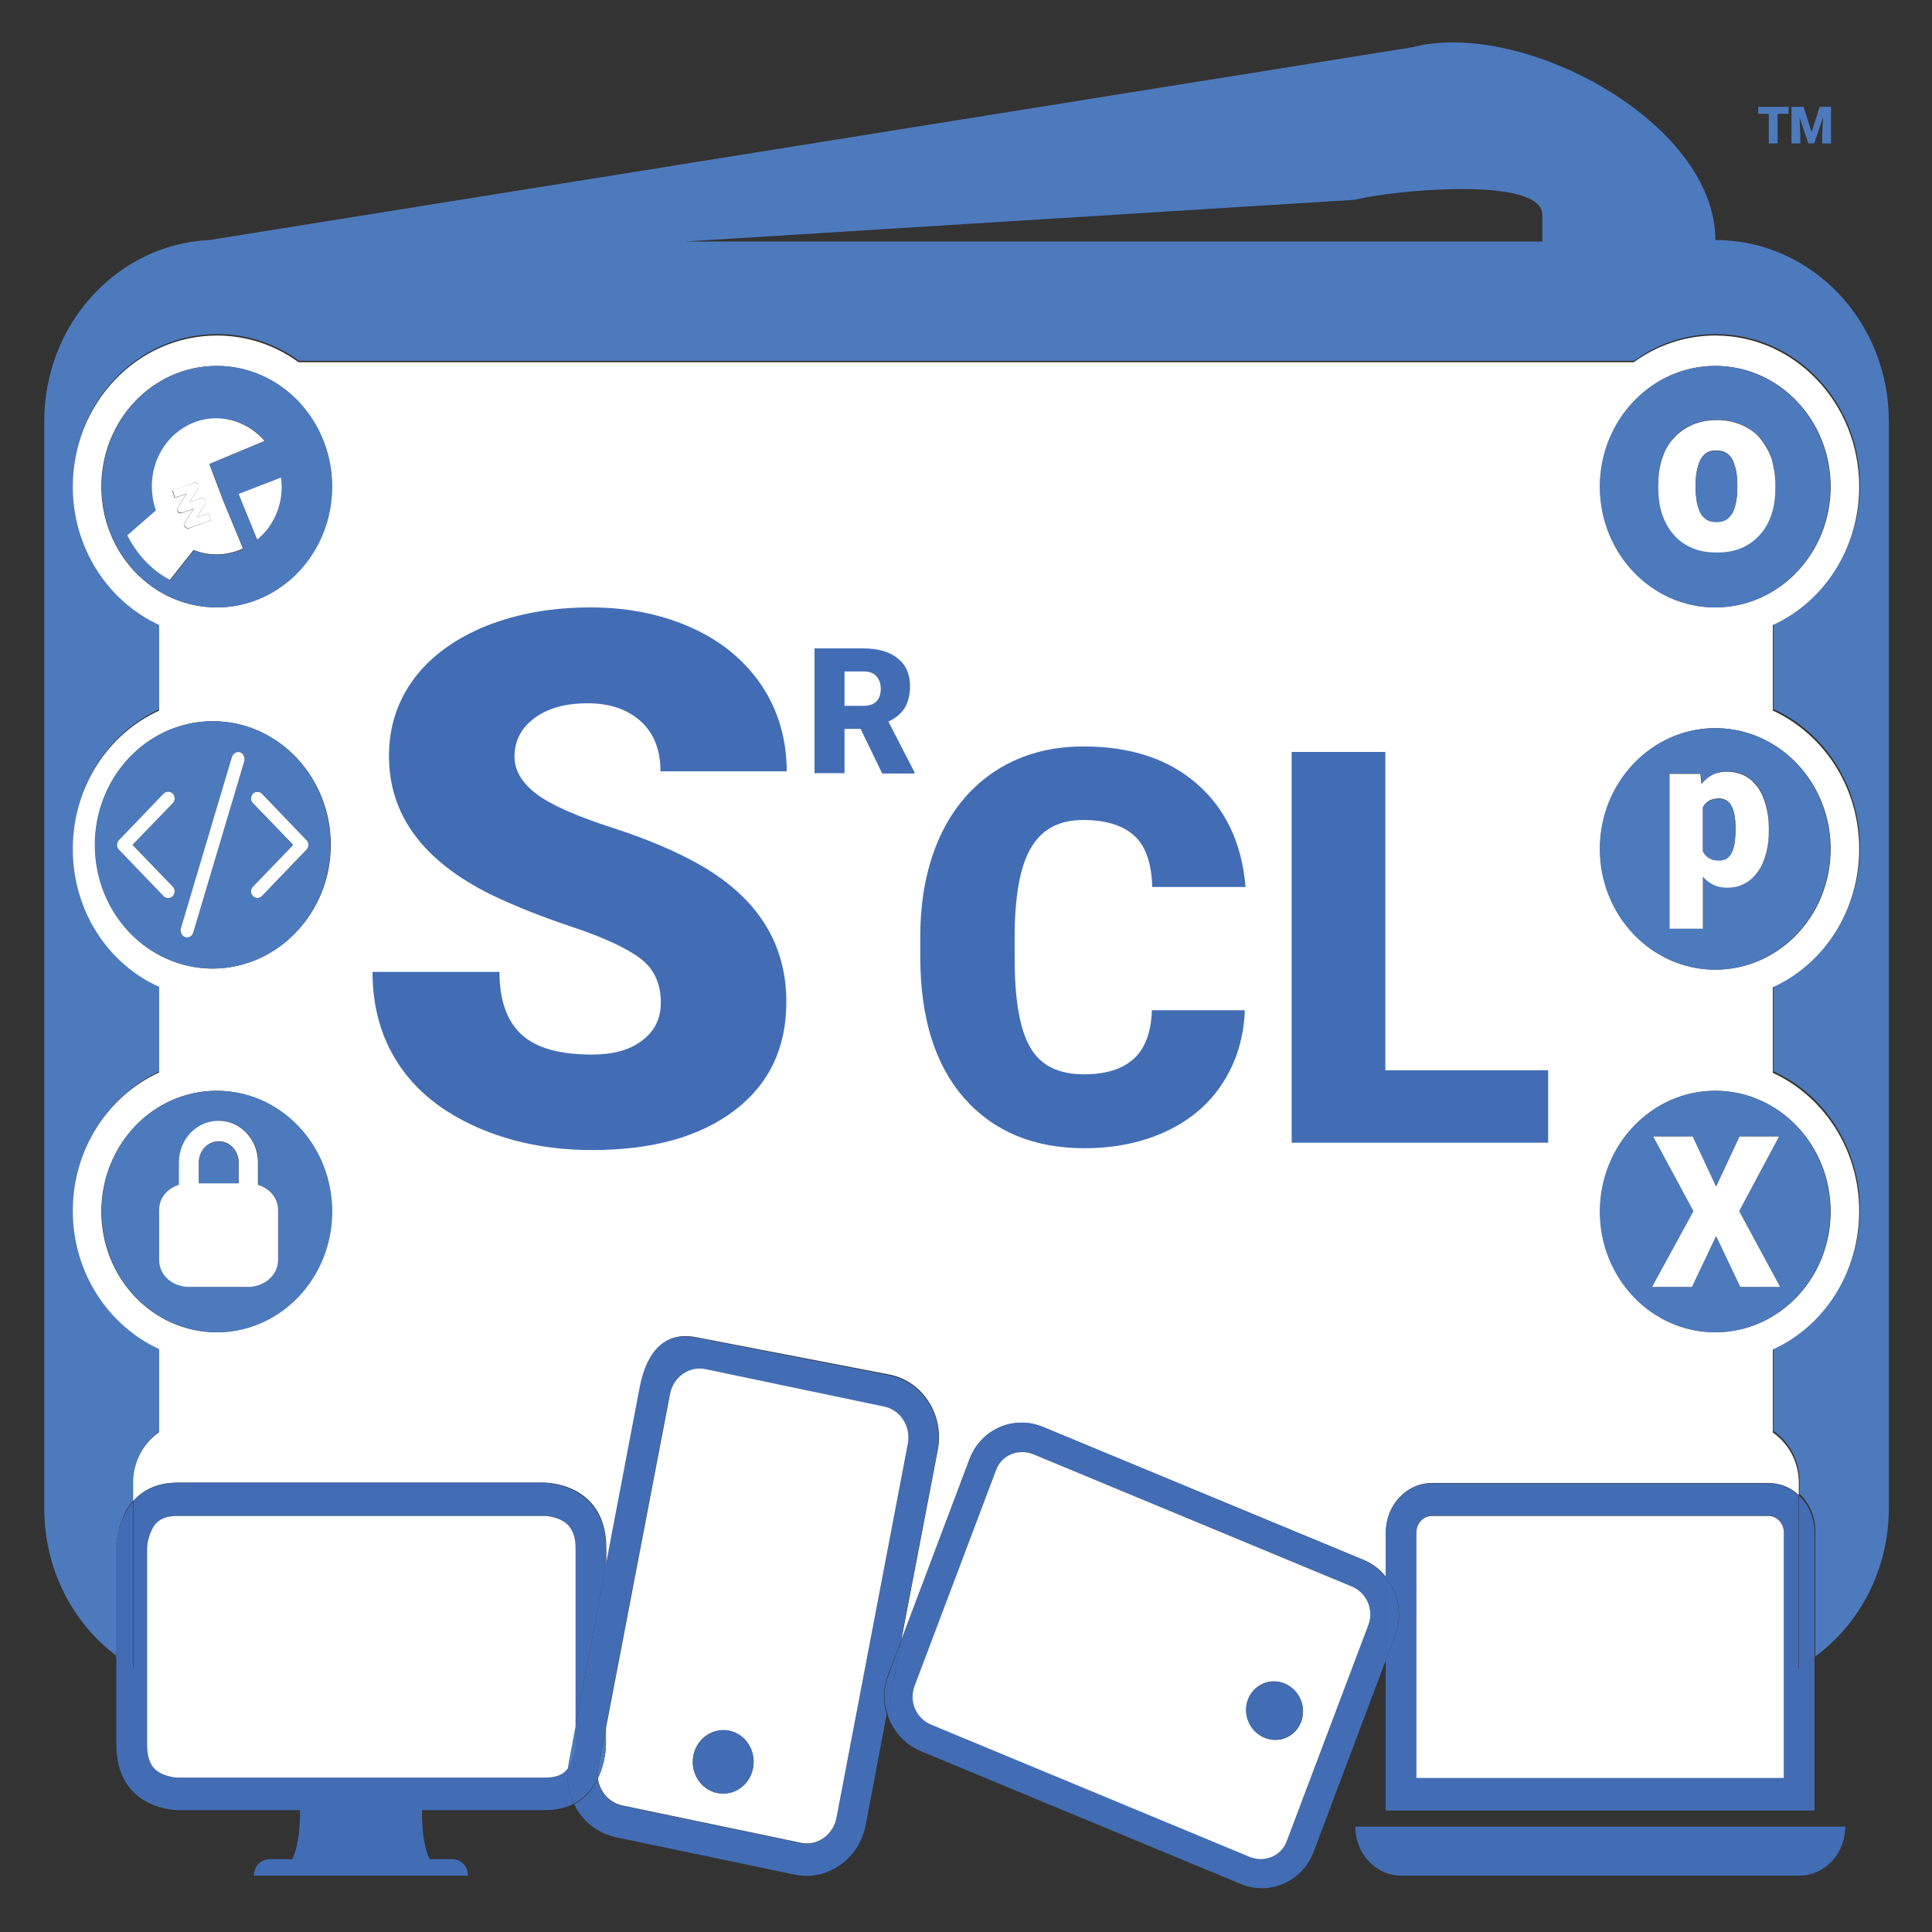 <?xml version="1.0" encoding="utf-8"?>
<!-- Generator: Adobe Illustrator 29.0.0, SVG Export Plug-In . SVG Version: 9.03 Build 54978)  -->
<svg version="1.1" xmlns="http://www.w3.org/2000/svg" xmlns:xlink="http://www.w3.org/1999/xlink" x="0px" y="0px"
	 viewBox="0 0 528 528" style="enable-background:new 0 0 528 528;" xml:space="preserve">
<rect x="0" y="0" width="528" height="528" fill="#333333" stroke="none"/>
<style type="text/css">
	.st0{opacity:0;}
	.st1{fill:#FFFFFF;}
	.st2{fill:#4D7ABD;}
	.st3{fill:#426DB5;}
</style>
<g id="Layer_2">
	<g class="st0">
		<rect class="st1" width="528.1" height="529.6"/>
	</g>
</g>
<g id="Layer_1">
	<g id="jsopx-logo">
		<g id="XMLID_00000098935339110928308420000014050644340565471674_">
			<g>
				<g>
					<g>
						<path class="st2" d="M421.5,66v-7.3c0-10.7-41.2-6.7-51.2-4.1L187.2,66H421.5z M516.2,115.1v297.1c0,16.8-8,31.6-20.1,40.5
							v-34.4c0-4-1.7-7.6-4.3-10.1v-3.3c0-5.8-2.8-10.8-7.1-13.8v-22.7c13.9-6.4,23.6-20.9,23.6-37.8c0-16.9-9.7-31.5-23.6-37.8
							v-23.4c13.9-6.4,23.6-20.9,23.6-37.8s-9.7-31.5-23.6-37.8v-23.4c13.9-6.4,23.6-20.9,23.6-37.8c0-22.8-17.6-41.3-39.4-41.3
							c-8.3,0-16,2.7-22.3,7.3H81.7c-6.3-4.6-14-7.3-22.3-7.3c-21.8,0-39.4,18.5-39.4,41.3c0,16.9,9.7,31.5,23.6,37.8v23.4
							C29.7,200.2,20,214.7,20,231.6s9.7,31.5,23.6,37.8v23.4C29.7,299.2,20,313.7,20,330.7c0,16.9,9.7,31.5,23.6,37.8v22.7
							c-4.3,3-7.1,8-7.1,13.8v5c-4.7,5.3-4.7,12.9-4.7,12.9v29.6c-12-9-19.7-23.7-19.7-40.3V115.1c0-26.6,20-48.3,45.1-49.5
							l328.9-52.7c29.8-7.8,82.7,20.4,82.7,52.7C495,65.6,516.2,87.7,516.2,115.1z"/>
					</g>
				</g>
				<g>
					<g>
						<path class="st3" d="M370.4,499.2h133.9c0,7.4-5.6,13.4-12.6,13.4H382.9C376,512.6,370.4,506.6,370.4,499.2z"/>
					</g>
				</g>
				<g>
					<g>
						<path class="st1" d="M508.1,133c0,16.9-9.7,31.5-23.6,37.8v23.4c13.9,6.4,23.6,20.9,23.6,37.8s-9.7,31.5-23.6,37.8v23.4
							c13.9,6.4,23.6,20.9,23.6,37.8c0,16.9-9.7,31.5-23.6,37.8v22.7c4.3,3,7.1,8,7.1,13.8v3.3c-2.2-2.1-5.1-3.3-8.3-3.3h-92
							c-6.9,0-12.5,6-12.5,13.4v12.3c-1.6-2.1-3.8-3.8-6.4-4.8L285.1,390c-8-3.3-17,0.6-20.1,8.7l-18.7,49.6l10-52.1
							c1.8-9.4-4-18.6-13-20.5l-52.8-10.2c-9-1.9-13.7,4.2-15.5,13.6l-9.3,48.8v-4.8c0-17.9-16.7-17.9-16.7-17.9H48.5
							c-5.8,0-9.6,2.2-12.1,5v-5c0-5.8,2.8-10.8,7.1-13.8v-22.7c-13.9-6.4-23.6-20.9-23.6-37.8c0-16.9,9.7-31.5,23.6-37.8v-23.4
							C29.6,263.5,19.9,249,19.9,232s9.7-31.5,23.6-37.8v-23.4c-13.9-6.4-23.6-20.9-23.6-37.8c0-22.8,17.6-41.3,39.4-41.3
							c8.3,0,16,2.7,22.3,7.3h364.9c6.3-4.6,14-7.3,22.3-7.3C490.5,91.7,508.1,110.2,508.1,133z M500.3,133c0-18.2-14.1-33-31.5-33
							c-17.4,0-31.5,14.8-31.5,33s14.1,33,31.5,33C486.2,166,500.3,151.2,500.3,133z M500.3,232c0-18.2-14.1-33-31.5-33
							c-17.4,0-31.5,14.8-31.5,33s14.1,33,31.5,33C486.2,265,500.3,250.3,500.3,232z M500.3,331.1c0-18.2-14.1-33-31.5-33
							c-17.4,0-31.5,14.8-31.5,33c0,18.2,14.1,33,31.5,33C486.2,364.1,500.3,349.3,500.3,331.1z M90.7,133c0-18.2-14.1-33-31.5-33
							c-17.4,0-31.5,14.8-31.5,33s14.1,33,31.5,33C76.6,166,90.7,151.2,90.7,133z M90.7,331.1c0-18.2-14.1-33-31.5-33
							c-17.4,0-31.5,14.8-31.5,33c0,18.2,14.1,33,31.5,33C76.6,364.1,90.7,349.3,90.7,331.1z M90.4,230.9
							c0-18.6-14.4-33.8-32.2-33.8c-17.8,0-32.2,15.1-32.2,33.8s14.4,33.8,32.2,33.8C75.9,264.6,90.4,249.5,90.4,230.9z"/>
					</g>
				</g>
				<g>
					<g>
						<path class="st3" d="M495.9,453.2v41.6H378.7v-41l2.6-6.8c2.1-5.5,0.9-11.6-2.6-15.9v-12.3c0-7.4,5.6-13.4,12.5-13.4h92
							c3.2,0,6,1.2,8.3,3.3v46.2c0,0.4,0,0.8,0,1.1C493.1,455.1,494.5,454.2,495.9,453.2z M487.5,485.8v-67.1c0-2.5-1.9-4.5-4.2-4.5
							h-92c-2.3,0-4.2,2-4.2,4.5v67.1H487.5z"/>
					</g>
				</g>
				<g>
					<g>
						<path class="st3" d="M495.9,418.8v34.4c-1.4,1-2.8,2-4.3,2.8c0-0.4,0-0.7,0-1.1v-46.2C494.2,411.1,495.9,414.7,495.9,418.8z"
							/>
					</g>
				</g>
				<g>
					<g>
						<path class="st2" d="M468.7,100c17.4,0,31.5,14.8,31.5,33s-14.1,33-31.5,33c-17.4,0-31.5-14.8-31.5-33S451.4,100,468.7,100z
							 M485.2,133.2v-0.7c0-2.6-0.3-4.9-1-7.1c-0.7-2.2-1.7-4.1-3.1-5.6s-3-2.8-5-3.7c-2-0.9-4.3-1.4-6.9-1.4
							c-2.6,0-4.9,0.5-6.9,1.4c-2,0.9-3.7,2.1-5,3.7c-1.4,1.6-2.4,3.5-3.1,5.6c-0.7,2.2-1,4.5-1,7.1v0.7c0,2.5,0.3,4.9,1,7.1
							c0.7,2.2,1.7,4,3.1,5.6c1.4,1.6,3,2.8,5,3.7c2,0.9,4.3,1.3,6.9,1.3c2.6,0,4.9-0.4,6.9-1.3c2-0.9,3.7-2.1,5-3.7
							c1.4-1.6,2.4-3.5,3.1-5.6C484.8,138.1,485.2,135.8,485.2,133.2z"/>
					</g>
				</g>
				<g>
					<g>
						<path class="st2" d="M468.7,199c17.4,0,31.5,14.8,31.5,33s-14.1,33-31.5,33c-17.4,0-31.5-14.8-31.5-33S451.4,199,468.7,199z
							 M483.4,226.9v-0.6c0-2.3-0.2-4.4-0.7-6.3c-0.5-1.9-1.2-3.5-2.2-4.9c-1-1.4-2.1-2.4-3.6-3.2c-1.4-0.7-3-1.1-4.9-1.1
							c-1.7,0-3.2,0.4-4.5,1.2c-0.9,0.6-1.7,1.3-2.4,2.2l-0.3-2.8h-8.4v42.3h9.1v-14.2c0.6,0.7,1.3,1.3,2.1,1.8
							c1.3,0.8,2.8,1.2,4.5,1.2c1.8,0,3.5-0.4,4.9-1.2c1.4-0.8,2.6-1.9,3.6-3.3c1-1.4,1.7-3.1,2.2-5
							C483.1,231.2,483.4,229.1,483.4,226.9z"/>
					</g>
				</g>
				<g>
					<g>
						<path class="st2" d="M468.7,298.1c17.4,0,31.5,14.8,31.5,33c0,18.2-14.1,33-31.5,33c-17.4,0-31.5-14.8-31.5-33
							C437.3,312.8,451.4,298.1,468.7,298.1z M486.5,351.7L475.3,331l10.9-20.4h-10.8l-6.4,13.7l-6.4-13.7h-10.8l11,20.4l-11.3,20.7
							h10.9l6.6-13.9l6.6,13.9H486.5z"/>
					</g>
				</g>
				<g>
					<g>
						<path class="st1" d="M487.5,418.8v67.1H387.1v-67.1c0-2.5,1.9-4.5,4.2-4.5h92C485.6,414.3,487.5,416.3,487.5,418.8z"/>
					</g>
				</g>
				<g>
					<g>
						<polygon class="st1" points="475.3,331 486.5,351.7 475.6,351.7 469,337.8 462.4,351.7 451.5,351.7 462.8,331 451.8,310.6 
							462.6,310.6 469,324.3 475.4,310.6 486.2,310.6 						"/>
					</g>
				</g>
				<g>
					<g>
						<path class="st1" d="M485.2,132.6v0.7c0,2.5-0.3,4.9-1,7.1c-0.7,2.2-1.7,4-3.1,5.6c-1.4,1.6-3,2.8-5,3.7
							c-2,0.9-4.3,1.3-6.9,1.3c-2.6,0-4.9-0.4-6.9-1.3c-2-0.9-3.7-2.1-5-3.7c-1.4-1.6-2.4-3.5-3.1-5.6c-0.7-2.2-1-4.5-1-7.1v-0.7
							c0-2.6,0.3-4.9,1-7.1c0.7-2.2,1.7-4.1,3.1-5.6c1.4-1.6,3-2.8,5-3.7c2-0.9,4.3-1.4,6.9-1.4c2.6,0,4.9,0.5,6.9,1.4
							c2,0.9,3.7,2.1,5,3.7s2.4,3.5,3.1,5.6C484.8,127.6,485.2,130,485.2,132.6z M474.8,133.2v-0.7c0-1.3-0.1-2.5-0.3-3.6
							c-0.2-1.1-0.5-2.1-0.9-3c-0.4-0.9-1-1.6-1.8-2.1c-0.7-0.5-1.7-0.7-2.8-0.7c-1.1,0-2,0.2-2.7,0.7c-0.7,0.5-1.3,1.2-1.7,2.1
							c-0.4,0.9-0.7,1.9-0.9,3c-0.2,1.1-0.3,2.3-0.3,3.6v0.7c0,1.3,0.1,2.5,0.3,3.7c0.2,1.1,0.5,2.1,0.9,3c0.4,0.8,1,1.5,1.7,2
							c0.7,0.5,1.7,0.7,2.8,0.7c1.1,0,2-0.2,2.7-0.7c0.7-0.5,1.3-1.1,1.8-2c0.4-0.9,0.7-1.9,0.9-3
							C474.7,135.8,474.8,134.5,474.8,133.2z"/>
					</g>
				</g>
				<g>
					<g>
						<path class="st1" d="M483.4,226.3v0.6c0,2.2-0.2,4.3-0.7,6.2c-0.5,1.9-1.2,3.6-2.2,5c-1,1.4-2.1,2.5-3.6,3.3
							c-1.4,0.8-3,1.2-4.9,1.2c-1.7,0-3.2-0.4-4.5-1.2c-0.8-0.5-1.5-1.1-2.1-1.8v14.2h-9.1v-42.3h8.4l0.3,2.8
							c0.7-0.9,1.5-1.6,2.4-2.2c1.3-0.8,2.8-1.2,4.5-1.2c1.8,0,3.5,0.4,4.9,1.1c1.4,0.7,2.6,1.8,3.6,3.2c1,1.4,1.7,3,2.2,4.9
							C483.1,221.9,483.4,224,483.4,226.3z M474.3,226.9v-0.6c0-1.2-0.1-2.3-0.2-3.2c-0.2-1-0.4-1.9-0.8-2.6
							c-0.3-0.7-0.8-1.3-1.4-1.7c-0.6-0.4-1.3-0.6-2.1-0.6c-1,0-1.8,0.2-2.5,0.5c-0.6,0.3-1.2,0.8-1.6,1.4c-0.1,0.2-0.2,0.3-0.3,0.5
							v12c0.3,0.7,0.7,1.2,1.3,1.6c0.8,0.6,1.8,0.9,3.1,0.9c0.9,0,1.6-0.2,2.2-0.6c0.6-0.4,1-1,1.4-1.8c0.3-0.8,0.6-1.7,0.7-2.7
							C474.2,229.1,474.3,228,474.3,226.9z"/>
					</g>
				</g>
				<g>
					<g>
						<path class="st2" d="M474.8,132.6v0.7c0,1.3-0.1,2.5-0.3,3.7c-0.2,1.1-0.5,2.1-0.9,3c-0.4,0.8-1,1.5-1.8,2
							c-0.7,0.5-1.6,0.7-2.7,0.7c-1.1,0-2-0.2-2.8-0.7c-0.7-0.5-1.3-1.1-1.7-2c-0.4-0.9-0.7-1.9-0.9-3c-0.2-1.1-0.3-2.4-0.3-3.7
							v-0.7c0-1.3,0.1-2.5,0.3-3.6c0.2-1.1,0.5-2.1,0.9-3c0.4-0.9,1-1.6,1.7-2.1c0.7-0.5,1.7-0.7,2.7-0.7c1.1,0,2,0.2,2.8,0.7
							c0.7,0.5,1.3,1.2,1.8,2.1c0.4,0.9,0.7,1.9,0.9,3C474.7,130.1,474.8,131.3,474.8,132.6z"/>
					</g>
				</g>
				<g>
					<g>
						<path class="st2" d="M474.3,226.3v0.6c0,1.1-0.1,2.2-0.2,3.2c-0.1,1-0.4,1.9-0.7,2.7c-0.3,0.8-0.8,1.3-1.4,1.8
							c-0.6,0.4-1.3,0.6-2.2,0.6c-1.3,0-2.3-0.3-3.1-0.9c-0.5-0.4-1-1-1.3-1.6v-12c0.1-0.2,0.2-0.3,0.3-0.5c0.4-0.6,0.9-1.1,1.6-1.4
							c0.7-0.3,1.5-0.5,2.5-0.5c0.8,0,1.5,0.2,2.1,0.6c0.6,0.4,1,1,1.4,1.7c0.4,0.7,0.6,1.6,0.8,2.6
							C474.2,224,474.3,225.1,474.3,226.3z"/>
					</g>
				</g>
				<g id="XMLID_00000005957960195878438980000001016327574471476406_">
					<g>
						<g>
							<path class="st3" d="M378.7,431.1c3.5,4.4,4.6,10.4,2.6,15.9l-2.6,6.8V431.1z"/>
						</g>
					</g>
				</g>
				<g>
					<g>
						<path class="st3" d="M378.7,431.1v22.7L359,506.1c-3.1,8.2-12.1,12.1-20.1,8.7l-87.2-36.2c-4.6-1.9-7.8-5.7-9.2-10.2l3.8-20.1
							l18.7-49.6c3.1-8.2,12.1-12.1,20.1-8.7l87.2,36.2C374.9,427.3,377.1,429,378.7,431.1z M374,444c1.5-4.1-0.5-8.7-4.5-10.4
							l-87.2-36.2c-4-1.7-8.5,0.3-10.1,4.4L250,460.8c-1.5,4.1,0.5,8.7,4.5,10.4l87.2,36.2c4,1.7,8.5-0.3,10.1-4.4L374,444z"/>
					</g>
				</g>
				<g>
					<g>
						<path class="st1" d="M369.5,433.6c4,1.7,6,6.3,4.5,10.4l-22.3,59.1c-1.5,4.1-6,6-10.1,4.4l-87.2-36.2c-4-1.7-6-6.3-4.5-10.4
							l22.3-59.1c1.5-4.1,6-6,10.1-4.4L369.5,433.6z M355.6,470.5c1.5-4.1-0.5-8.7-4.5-10.4c-4-1.7-8.5,0.3-10,4.4
							c-1.5,4.1,0.5,8.7,4.5,10.4C349.6,476.6,354.1,474.6,355.6,470.5z"/>
					</g>
				</g>
				<g>
					<g>
						<path class="st3" d="M351.1,460.1c4,1.7,6,6.3,4.5,10.4c-1.5,4.1-6,6-10.1,4.4c-4-1.7-6-6.3-4.5-10.4
							C342.6,460.4,347.1,458.5,351.1,460.1z"/>
					</g>
				</g>
				<g>
					<g>
						<path class="st3" d="M243.2,375.9c9,1.9,14.8,11,13,20.5l-10,52.1l-3.6,9.5c-1.3,3.5-1.3,7.2-0.3,10.6l-5.7,30.1
							c-1.8,9.4-10.5,15.5-19.5,13.6l-48.8-10.2c-5.1-1.1-9.2-4.5-11.4-9c3.2-1.7,5.2-4.3,6.5-7c0.4,3.6,3,6.7,6.6,7.4l48.8,10.2
							c4.5,0.9,8.9-2.1,9.8-6.8l19.5-102.2c0.9-4.7-2-9.3-6.5-10.2l-48.8-10.2c-4.5-0.9-8.9,2.1-9.8,6.8l-17.5,91.3V428l9.3-48.8
							c1.8-9.4,6.5-15.5,15.5-13.6L243.2,375.9z"/>
					</g>
				</g>
				<g>
					<g>
						<path class="st1" d="M241.6,384.4c4.5,0.9,7.4,5.5,6.5,10.2l-19.5,102.2c-0.9,4.7-5.3,7.8-9.8,6.8L170,493.4
							c-3.6-0.8-6.1-3.8-6.6-7.4c2.2-4.5,2.2-9.1,2.2-9.1v-4.6l17.5-91.3c0.9-4.7,5.3-7.8,9.8-6.8L241.6,384.4z M205.8,483.2
							c0.9-4.7-2-9.3-6.5-10.2c-4.5-0.9-8.9,2.1-9.8,6.8c-0.9,4.7,2,9.3,6.5,10.2C200.6,490.9,204.9,487.9,205.8,483.2z"/>
					</g>
				</g>
				<g id="XMLID_00000057116336481445925930000007610601234836376744_">
					<g>
						<g>
							<path class="st3" d="M246.3,448.4l-3.8,20.1c-1.1-3.4-1.1-7.1,0.3-10.6L246.3,448.4z"/>
						</g>
					</g>
				</g>
				<g>
					<g>
						<path class="st3" d="M199.3,473c4.5,0.9,7.4,5.5,6.5,10.2c-0.9,4.7-5.3,7.8-9.8,6.8c-4.5-0.9-7.4-5.5-6.5-10.2
							C190.5,475.1,194.8,472,199.3,473z"/>
					</g>
				</g>
				<g>
					<g>
						<path class="st2" d="M165.6,472.3v4.6c0,0,0,4.6-2.2,9.1c-0.1-0.9-0.1-1.9,0.1-2.8L165.6,472.3z"/>
					</g>
				</g>
				<g>
					<g>
						<path class="st3" d="M165.6,423.2v4.8l-8.4,43.8v-48.6c0-2.9-0.6-4.5-1.2-5.4c-0.6-0.9-1.4-1.7-2.5-2.3
							c-1.1-0.6-2.4-1-3.4-1.1c-0.5-0.1-0.9-0.1-1.1-0.1c-0.1,0-0.2,0-0.2,0H48.5c-2.7,0-4.2,0.7-5,1.3c-0.9,0.6-1.6,1.5-2.1,2.7
							c-0.6,1.2-0.9,2.5-1.1,3.6c-0.1,0.5-0.1,0.9-0.1,1.2c0,0.1,0,0.2,0,0.2v53.6c0,2.9,0.7,4.5,1.2,5.4c0.6,1,1.4,1.7,2.5,2.3
							c1.1,0.6,2.4,1,3.4,1.1c0.5,0.1,0.9,0.1,1.1,0.1c0.1,0,0.2,0,0.2,0h100.3c2.7,0,4.2-0.7,5-1.3c0.5-0.3,0.9-0.7,1.2-1.2
							c-0.3,3.4,0.4,6.7,1.8,9.6c-2.1,1.1-4.8,1.8-8.1,1.8h-33.5c0,6,0.7,10.4,2.1,13.4h6.3c2.3,0,4.2,2,4.2,4.5H69.4
							c0-2.5,1.9-4.5,4.2-4.5h6.3c1.4-3,2.1-7.4,2.1-13.4H48.5c0,0-16.7,0-16.7-17.9v-24c1.5,1.1,3.1,2.2,4.7,3.1c0-0.4,0-0.7,0-1.1
							v-44.6c2.5-2.8,6.3-5,12.1-5h100.4C148.9,405.4,165.6,405.4,165.6,423.2z"/>
					</g>
				</g>
				<g>
					<g>
						<path class="st3" d="M165.6,428v44.2l-2.1,10.9c-0.2,1-0.2,1.9-0.1,2.8c-1.3,2.7-3.3,5.3-6.5,7c-1.4-2.9-2.1-6.2-1.8-9.6
							c0.3-0.4,0.6-0.9,0.9-1.5c0.6-1.2,0.9-2.5,1.1-3.6c0.1-0.5,0.1-0.9,0.1-1.2c0-0.1,0-0.2,0-0.2v-5L165.6,428z"/>
					</g>
				</g>
				<g>
					<g>
						<path class="st2" d="M157.3,471.8v5c0,0,0,0.1,0,0.2c0,0.2,0,0.7-0.1,1.2c-0.2,1.1-0.5,2.4-1.1,3.6c-0.3,0.6-0.6,1.1-0.9,1.5
							c0.1-0.6,0.1-1.2,0.3-1.9L157.3,471.8z"/>
					</g>
				</g>
				<g>
					<g>
						<path class="st1" d="M157.3,423.2v48.6l-1.8,9.6c-0.1,0.6-0.2,1.2-0.3,1.9c-0.4,0.5-0.8,0.9-1.2,1.2c-0.8,0.6-2.3,1.3-5,1.3
							H48.6c0,0-0.1,0-0.2,0c-0.2,0-0.6-0.1-1.1-0.1c-1-0.2-2.3-0.5-3.4-1.1c-1.1-0.6-1.9-1.3-2.5-2.3c-0.5-0.9-1.2-2.5-1.2-5.4
							v-53.6c0,0,0-0.1,0-0.2c0-0.2,0.1-0.7,0.1-1.2c0.2-1.1,0.5-2.4,1.1-3.6c0.5-1.2,1.2-2.1,2.1-2.7c0.8-0.6,2.3-1.3,5-1.3h100.3
							c0,0,0.1,0,0.2,0c0.2,0,0.6,0.1,1.1,0.1c1,0.2,2.3,0.5,3.4,1.1c1.1,0.6,1.9,1.3,2.5,2.3C156.6,418.7,157.3,420.3,157.3,423.2z
							"/>
					</g>
				</g>
				<g>
					<g>
						<path class="st1" d="M83.8,229.6c0.7,0.7,0.7,1.8,0,2.6l-12.2,12.7c-0.7,0.7-1.8,0.7-2.5,0c-0.7-0.7-0.7-1.9,0-2.6l11-11.4
							l-11-11.4c-0.7-0.7-0.7-1.9,0-2.6c0.7-0.7,1.8-0.7,2.5,0L83.8,229.6z"/>
					</g>
				</g>
				<g>
					<g>
						<path class="st2" d="M59.3,100c17.4,0,31.5,14.8,31.5,33s-14.1,33-31.5,33c-17.4,0-31.5-14.8-31.5-33S41.8,100,59.3,100z
							 M77,133c0-0.9-0.1-1.7-0.2-2.5l-11.6,4.6l5.1,12.5C74.3,144.1,77,138.9,77,133z M57.3,126.8l15.1-6.3
							c-3.2-3.7-7.9-6.1-13.1-6.1c-9.8,0-17.7,8.3-17.7,18.6c0,2.3,0.4,4.5,1.1,6.6l-7.8,6.8c2.6,5.2,6.7,9.5,11.6,12.2l6.5-8.2
							c1.9,0.8,4.1,1.2,6.3,1.2c2.6,0,5-0.6,7.2-1.6l-5.3-12.8L57.3,126.8z"/>
					</g>
				</g>
				<g>
					<g>
						<path class="st2" d="M59.3,298.1c17.4,0,31.5,14.8,31.5,33c0,18.2-14.1,33-31.5,33c-17.4,0-31.5-14.8-31.5-33
							C27.7,312.8,41.8,298.1,59.3,298.1z M76,344.3v-13.6c0-3.6-2.5-6-5.4-6.9v-6.1c0-6.3-4.8-11.4-10.8-11.4s-10.8,5.1-10.8,11.4
							v6.1c-2.9,0.9-5.4,3.4-5.4,6.9v13.6c0,4.6,4.2,7.4,8.1,7.4h16.2C71.8,351.7,76,349,76,344.3z"/>
					</g>
				</g>
				<g>
					<g>
						<path class="st2" d="M58.1,197.1c17.8,0,32.2,15.1,32.2,33.8s-14.4,33.8-32.2,33.8c-17.8,0-32.2-15.1-32.2-33.8
							S40.4,197.1,58.1,197.1z M83.8,232.2c0.7-0.7,0.7-1.8,0-2.6l-12.2-12.7c-0.7-0.7-1.8-0.7-2.5,0c-0.7,0.7-0.7,1.9,0,2.6
							l11,11.4l-11,11.4c-0.7,0.7-0.7,1.9,0,2.6c0.7,0.7,1.8,0.7,2.5,0L83.8,232.2z M66.8,207.9c0.3-1-0.2-2-1.2-2.3
							c-0.9-0.3-1.9,0.2-2.2,1.2l-14,47c-0.3,1,0.2,2,1.2,2.3c0.9,0.3,1.9-0.2,2.2-1.2L66.8,207.9z M47.2,219.5
							c0.7-0.7,0.7-1.9,0-2.6s-1.8-0.7-2.5,0l-12.2,12.7c-0.7,0.7-0.7,1.8,0,2.6l12.2,12.7c0.7,0.7,1.8,0.7,2.5,0s0.7-1.9,0-2.6
							l-11-11.4L47.2,219.5z"/>
					</g>
				</g>
				<g>
					<g>
						<path class="st1" d="M76.8,130.5c0.1,0.8,0.2,1.7,0.2,2.5c0,5.9-2.6,11.1-6.7,14.5l-5.1-12.5L76.8,130.5z"/>
					</g>
				</g>
				<g>
					<g>
						<path class="st1" d="M76,330.7v13.6c0,4.6-4.2,7.4-8.1,7.4H51.6c-3.9,0-8.1-2.7-8.1-7.4v-13.6c0-3.6,2.5-6,5.4-6.9v-6.1
							c0-6.3,4.8-11.4,10.8-11.4s10.8,5.1,10.8,11.4v6.1C73.5,324.7,76,327.2,76,330.7z M65.2,323.3v-5.7c0-3.1-2.4-5.7-5.4-5.7
							c-3,0-5.4,2.5-5.4,5.7v5.7H65.2z"/>
					</g>
				</g>
				<g>
					<g>
						<path class="st1" d="M72.3,120.5l-15.1,6.3l3.9,10.3l5.3,12.8c-2.2,1-4.6,1.6-7.2,1.6c-2.2,0-4.3-0.4-6.3-1.2l-6.5,8.2
							c-5-2.7-9-7-11.6-12.2l7.8-6.8c-0.7-2-1.1-4.3-1.1-6.6c0-10.3,7.9-18.6,17.7-18.6C64.4,114.4,69.1,116.8,72.3,120.5z
							 M57.6,142.2l-0.6-1.9l-3.2,1.1l2.3-3.7c0.2-0.4,0.2-0.9,0-1.2c-0.3-0.4-0.7-0.5-1.1-0.4l-3.2,1.1l2.3-3.7
							c0.2-0.4,0.2-0.9,0-1.2s-0.7-0.5-1.1-0.3l-5.9,2.1l0.6,2l3.2-1.1l-2.3,3.7c-0.2,0.4-0.2,0.8,0,1.2c0.3,0.3,0.7,0.5,1.1,0.3
							l3.2-1.1l-2.4,3.7c-0.2,0.4-0.2,0.9,0,1.2c0.2,0.3,0.7,0.5,1.1,0.4L57.6,142.2z"/>
					</g>
				</g>
				<g>
					<g>
						<path class="st1" d="M65.6,205.6c0.9,0.3,1.4,1.3,1.2,2.3l-14,47c-0.3,1-1.3,1.5-2.2,1.2c-0.9-0.3-1.4-1.3-1.2-2.3l14-47
							C63.7,205.9,64.7,205.3,65.6,205.6z"/>
					</g>
				</g>
				<g>
					<g>
						<path class="st2" d="M65.2,317.7v5.7H54.3v-5.7c0-3.1,2.4-5.7,5.4-5.7C62.7,312,65.2,314.5,65.2,317.7z"/>
					</g>
				</g>
				<g>
					<g>
						<path class="st1" d="M57,140.3l0.6,1.9l-5.9,2.1c-0.4,0.1-0.8,0-1.1-0.4c-0.3-0.3-0.3-0.8,0-1.2l2.4-3.7l-3.2,1.1
							c-0.4,0.1-0.8,0-1.1-0.3c-0.3-0.4-0.3-0.8,0-1.2l2.3-3.7l-3.2,1.1l-0.6-2L53,132c0.4-0.1,0.8,0,1.1,0.3s0.3,0.8,0,1.2
							l-2.3,3.7l3.2-1.1c0.4-0.1,0.8,0,1.1,0.4c0.3,0.3,0.3,0.8,0,1.2l-2.3,3.7L57,140.3z"/>
					</g>
				</g>
				<g>
					<g>
						<path class="st1" d="M47.2,216.9c0.7,0.7,0.7,1.9,0,2.6l-11,11.4l11,11.4c0.7,0.7,0.7,1.9,0,2.6s-1.8,0.7-2.5,0l-12.2-12.7
							c-0.7-0.7-0.7-1.8,0-2.6l12.2-12.7C45.4,216.2,46.5,216.2,47.2,216.9z"/>
					</g>
				</g>
				<g>
					<g>
						<path class="st3" d="M36.4,454.9c0,0.4,0,0.8,0,1.1c-1.6-0.9-3.2-2-4.7-3.1v-29.6c0,0,0-7.6,4.7-12.9V454.9z"/>
					</g>
				</g>
			</g>
		</g>
		<g>
			<g>
				<g>
					<path class="st2" d="M488.8,31.1h-3v8.1h-2.4v-8.1h-2.9v-1.9h8.3V31.1z"/>
				</g>
			</g>
			<g>
				<g>
					<path class="st2" d="M492.9,29.2l2.2,6.9l2.2-6.9h3.1v10h-2.4v-2.3l0.2-4.8l-2.4,7.1h-1.6l-2.4-7.1l0.2,4.8v2.3h-2.4v-10H492.9
						z"/>
				</g>
			</g>
		</g>
		<g>
		</g>
		<g>
			<path class="st3" d="M180.6,274c0-5.1-1.8-9.1-5.4-11.9c-3.6-2.8-9.9-5.8-18.9-8.8c-9-3-16.3-6-22.1-8.8
				c-18.6-9.2-27.9-21.8-27.9-37.9c0-8,2.3-15,6.9-21.2c4.6-6.1,11.2-10.9,19.6-14.3c8.5-3.4,18-5.1,28.6-5.1
				c10.3,0,19.5,1.9,27.7,5.6c8.2,3.7,14.5,9,19.1,15.8c4.5,6.8,6.8,14.7,6.8,23.4h-34.5c0-5.9-1.8-10.4-5.4-13.7
				c-3.6-3.2-8.4-4.9-14.5-4.9c-6.2,0-11,1.4-14.6,4.1c-3.6,2.7-5.4,6.2-5.4,10.5c0,3.7,2,7.1,5.9,10.1c3.9,3,10.9,6.1,20.8,9.3
				c9.9,3.2,18,6.7,24.4,10.4c15.5,9,23.2,21.4,23.2,37.2c0,12.6-4.7,22.5-14.2,29.7c-9.5,7.2-22.4,10.8-38.9,10.8
				c-11.6,0-22.1-2.1-31.6-6.3c-9.4-4.2-16.5-9.9-21.3-17.2c-4.8-7.3-7.1-15.7-7.1-25.2h34.7c0,7.7,2,13.4,6,17.1
				c4,3.7,10.4,5.5,19.3,5.5c5.7,0,10.2-1.2,13.5-3.7C178.9,281.9,180.6,278.4,180.6,274z"/>
			<path class="st3" d="M235.2,199.2h-4.4v12.1h-8.2v-34.1h13.3c4,0,7.2,0.9,9.4,2.7c2.3,1.8,3.4,4.3,3.4,7.6c0,2.4-0.5,4.3-1.4,5.9
				c-1,1.6-2.4,2.8-4.5,3.8l7.1,13.8v0.4h-8.8L235.2,199.2z M230.8,192.9h5.2c1.6,0,2.7-0.4,3.5-1.2c0.8-0.8,1.2-2,1.2-3.4
				c0-1.5-0.4-2.6-1.2-3.5s-2-1.3-3.5-1.3h-5.2V192.9z"/>
			<path class="st3" d="M340.2,276.2c-0.3,7.4-2.3,14-6,19.7c-3.6,5.7-8.8,10.1-15.3,13.2c-6.6,3.1-14.1,4.7-22.5,4.7
				c-13.9,0-24.9-4.6-32.9-13.7c-8-9.1-12-22-12-38.7v-5.3c0-10.5,1.8-19.6,5.4-27.5c3.6-7.8,8.8-13.9,15.6-18.2
				c6.8-4.3,14.7-6.4,23.6-6.4c12.9,0,23.2,3.4,31,10.2c7.8,6.8,12.3,16.2,13.3,28.2h-25.5c-0.2-6.5-1.8-11.2-4.9-14
				c-3.1-2.8-7.7-4.3-14-4.3c-6.4,0-11,2.4-14,7.2c-3,4.8-4.5,12.4-4.7,23v7.6c0,11.4,1.4,19.5,4.3,24.4c2.8,4.9,7.7,7.3,14.7,7.3
				c5.9,0,10.4-1.4,13.5-4.2c3.1-2.8,4.8-7.2,5-13.3H340.2z"/>
			<path class="st3" d="M378.6,292.5h44.5v19.8H353V205.5h25.6V292.5z"/>
		</g>
	</g>
</g>
</svg>
